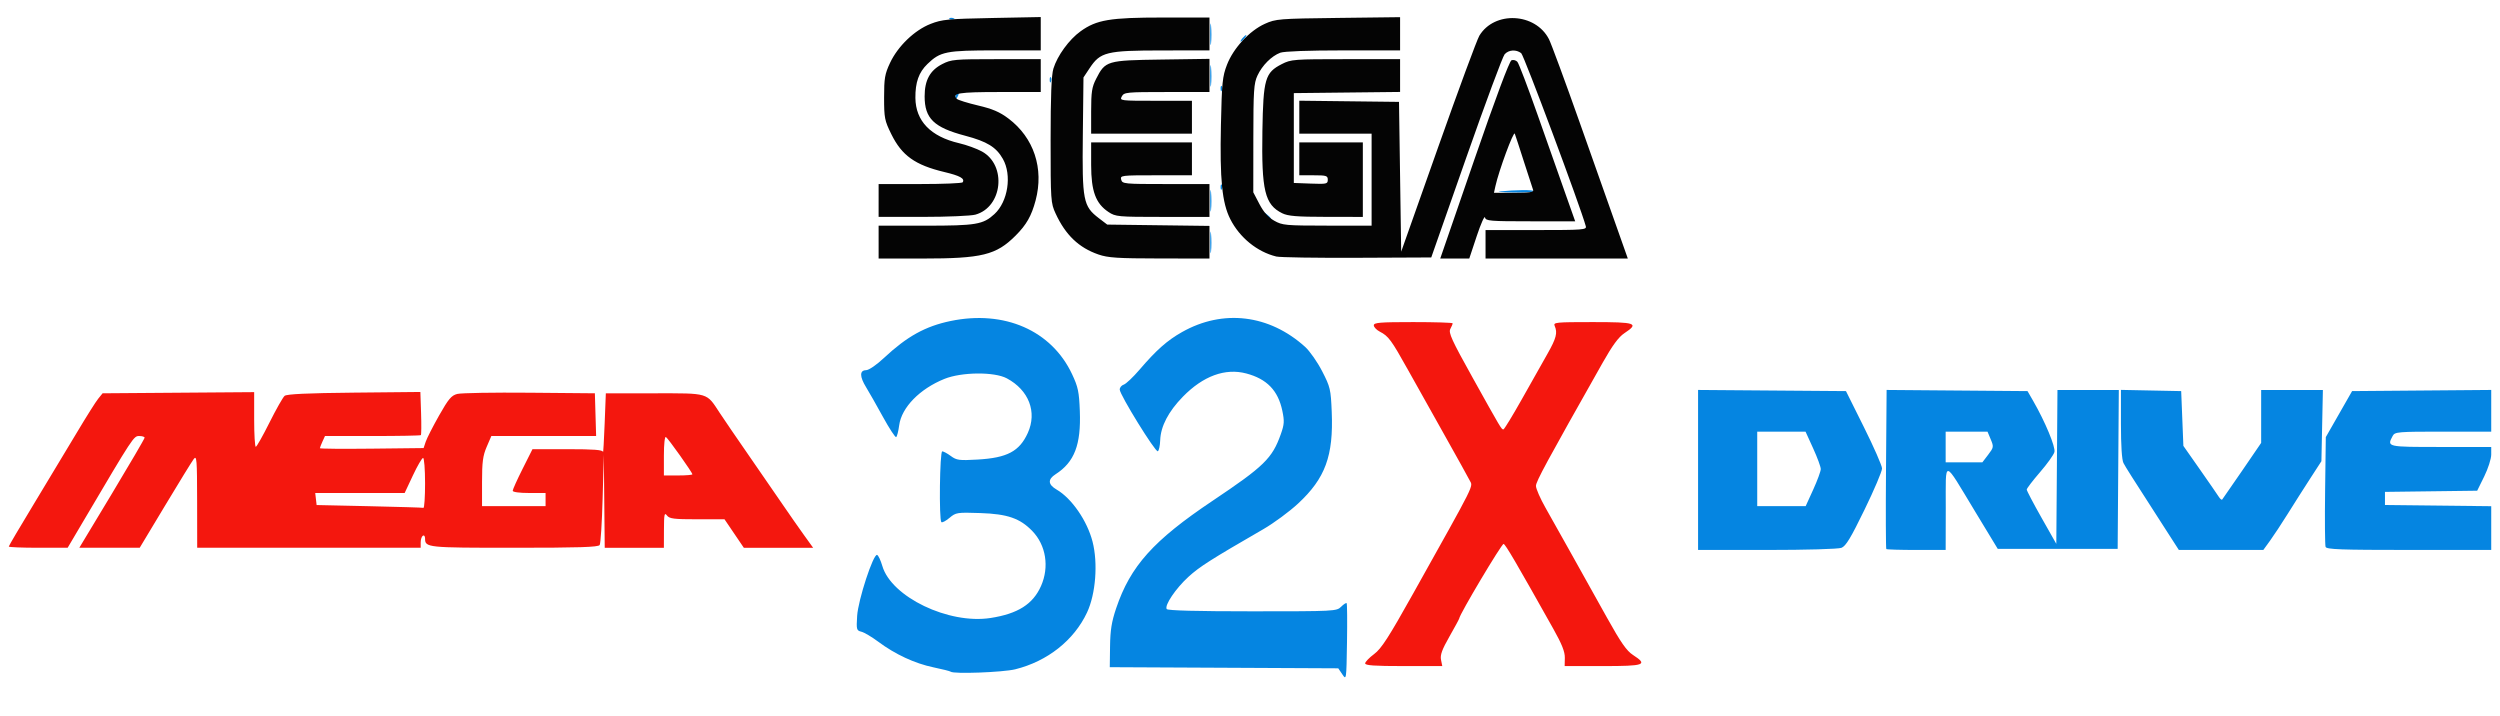 <?xml version="1.0" encoding="UTF-8" standalone="no"?>
<!-- Created with Inkscape (http://www.inkscape.org/) -->

<svg
   xmlns:dc="http://purl.org/dc/elements/1.1/"
   xmlns:cc="http://creativecommons.org/ns#"
   xmlns:rdf="http://www.w3.org/1999/02/22-rdf-syntax-ns#"
   xmlns:svg="http://www.w3.org/2000/svg"
   xmlns="http://www.w3.org/2000/svg"
   xmlns:sodipodi="http://sodipodi.sourceforge.net/DTD/sodipodi-0.dtd"
   xmlns:inkscape="http://www.inkscape.org/namespaces/inkscape"
   id="svg3336"
   version="1.1"
   inkscape:version="0.91 r13725"
   width="1070.803"
   height="306.882"
   viewBox="0 0 1070.803 306.882"
   sodipodi:docname="logo.svg">
  <defs
     id="defs3340" />
  <sodipodi:namedview
     pagecolor="#ffffff"
     bordercolor="#666666"
     borderopacity="1"
     objecttolerance="10"
     gridtolerance="10"
     guidetolerance="10"
     inkscape:pageopacity="0"
     inkscape:pageshadow="2"
     inkscape:window-width="1366"
     inkscape:window-height="721"
     id="namedview3338"
     showgrid="false"
     inkscape:zoom="0.42164624"
     inkscape:cx="1003.4226"
     inkscape:cy="-89.758451"
     inkscape:window-x="-4"
     inkscape:window-y="-4"
     inkscape:window-maximized="1"
     inkscape:current-layer="svg3336" />
  <g
     id="g3346"
     transform="translate(9.57e-5,1.3669599e-4)">
    <path
       style="fill:#0585e1"
       d="m 574.95,288.825 -1.745,-2.572 -48.933,-0.243 -48.933,-0.243 0.119,-8.916 c 0.092,-6.954 0.669,-10.546 2.62,-16.325 6.103,-18.079 15.937,-29.038 41.305,-46.031 22.052,-14.772 25.532,-18.163 29.19,-28.456 1.522,-4.281 1.611,-5.633 0.671,-10.117 -1.818,-8.668 -6.627,-13.636 -15.454,-15.965 -9.016,-2.378 -18.441,1.073 -27.102,9.923 -6.223,6.359 -9.537,12.704 -9.747,18.656 -0.084,2.377 -0.544,4.513 -1.023,4.748 -1.035,0.507 -16.246,-24.118 -16.311,-26.406 -0.025,-0.869 0.746,-1.83 1.714,-2.137 0.967,-0.307 4.011,-3.186 6.765,-6.398 7.245,-8.451 11.851,-12.527 18.223,-16.126 17.535,-9.905 37.355,-7.515 52.704,6.356 1.983,1.792 5.263,6.482 7.29,10.423 3.489,6.784 3.707,7.714 4.109,17.47 0.774,18.79 -2.751,28.384 -14.407,39.209 -3.717,3.452 -10.413,8.388 -14.879,10.969 -22.461,12.978 -27.347,16.087 -32.087,20.419 -5.447,4.978 -10.314,12.192 -9.316,13.807 0.393,0.636 12.937,0.967 36.673,0.967 35.306,0 36.118,-0.042 38.031,-1.955 1.075,-1.075 2.141,-1.769 2.369,-1.541 0.228,0.228 0.298,7.759 0.156,16.736 -0.256,16.243 -0.266,16.31 -2.002,13.75 z M 407.2,287.7 c -0.227,-0.227 -3.556,-1.068 -7.398,-1.869 -7.968,-1.661 -16.386,-5.57 -23.622,-10.969 -2.74,-2.044 -5.983,-3.968 -7.208,-4.276 -2.113,-0.53 -2.206,-0.872 -1.841,-6.767 0.424,-6.837 6.914,-26.677 8.549,-26.132 0.523,0.174 1.53,2.305 2.239,4.736 3.865,13.256 28.419,25.061 46.343,22.28 11.73,-1.82 18.183,-5.912 21.637,-13.72 3.606,-8.153 2.127,-17.468 -3.736,-23.527 -5.281,-5.457 -10.636,-7.31 -22.244,-7.698 -10.015,-0.334 -10.471,-0.263 -13.243,2.069 -1.579,1.328 -3.14,2.146 -3.47,1.816 -1.056,-1.056 -0.692,-30.318 0.377,-30.318 0.537,0 2.199,0.904 3.693,2.008 2.456,1.816 3.552,1.96 11.458,1.508 12.657,-0.724 17.919,-3.513 21.498,-11.395 4.067,-8.956 0.451,-18.357 -9.002,-23.399 -5.351,-2.854 -19.348,-2.726 -26.71,0.245 -10.577,4.269 -18.367,12.25 -19.375,19.852 -0.34,2.56 -0.924,4.844 -1.299,5.075 -0.375,0.232 -2.936,-3.684 -5.691,-8.702 -2.755,-5.018 -5.982,-10.699 -7.171,-12.624 -2.823,-4.572 -2.842,-7.281 -0.05,-7.327 1.237,-0.021 4.445,-2.215 7.742,-5.295 9.819,-9.172 17.663,-13.518 28.45,-15.764 23.059,-4.801 43.261,4.031 52.061,22.761 2.581,5.494 3.011,7.538 3.326,15.807 0.55,14.453 -2.295,21.855 -10.401,27.067 -3.417,2.197 -3.26,4.398 0.469,6.565 6.467,3.758 13.081,13.349 15.382,22.304 2.374,9.239 1.351,22.401 -2.357,30.325 -5.572,11.908 -16.953,20.915 -30.757,24.342 -5.251,1.304 -26.578,2.09 -27.649,1.019 z m 320.12,-86.409 0,-34.267 31.674,0.247 31.674,0.247 7.711,15.485 c 4.241,8.517 7.725,16.458 7.742,17.648 0.017,1.19 -3.352,9.12 -7.487,17.624 -5.931,12.197 -8.024,15.653 -9.915,16.372 -1.366,0.519 -15.087,0.911 -31.898,0.911 l -29.501,0 0,-34.267 z m 49.323,8.407 c 1.777,-3.9 3.231,-7.859 3.231,-8.798 0,-0.939 -1.467,-4.928 -3.261,-8.864 l -3.261,-7.156 -10.347,0 -10.347,0 0,15.954 0,15.954 10.377,0 10.377,0 3.231,-7.091 z m 31.307,25.47 c -0.215,-0.215 -0.275,-15.635 -0.133,-34.267 l 0.258,-33.877 30.178,0.248 30.178,0.248 2.432,4.223 c 5.119,8.888 9.627,19.73 9.092,21.864 -0.293,1.168 -3.081,5.068 -6.195,8.665 -3.114,3.598 -5.663,6.937 -5.665,7.42 -0.002,0.484 2.847,5.915 6.331,12.069 l 6.335,11.189 0.247,-32.95 0.247,-32.95 13.138,0 13.138,0 -0.246,34.02 -0.246,34.02 -25.683,0 -25.683,0 -9.667,-15.954 c -13.926,-22.984 -12.547,-22.805 -12.596,-1.642 l -0.042,18.066 -12.513,0 c -6.882,0 -12.689,-0.176 -12.904,-0.39 z m 43.631,-40.404 c 2.375,-3.114 2.423,-3.398 1.098,-6.569 l -1.385,-3.314 -8.963,0 -8.963,0 0,6.569 0,6.569 7.866,0 7.866,0 2.483,-3.255 z m 75.171,30.705 c -14.248,-22.122 -16.189,-25.182 -17.228,-27.154 -0.679,-1.291 -1.079,-7.471 -1.079,-16.684 l 0,-14.635 12.904,0.261 12.904,0.261 0.469,11.731 0.469,11.731 7.039,10.041 c 3.871,5.522 7.517,10.801 8.102,11.731 0.585,0.93 1.251,1.479 1.48,1.221 0.229,-0.258 4.08,-5.825 8.556,-12.37 l 8.14,-11.901 0,-11.327 0,-11.327 13.219,0 13.219,0 -0.316,15.25 -0.316,15.25 -4.866,7.508 c -2.676,4.129 -6.973,10.886 -9.549,15.016 -2.576,4.129 -5.984,9.303 -7.575,11.496 l -2.891,3.989 -18.092,0 -18.092,0 -6.498,-10.089 z m 69.35,8.783 c -0.276,-0.718 -0.368,-11.593 -0.205,-24.166 l 0.296,-22.86 5.631,-9.854 5.631,-9.854 29.797,-0.248 29.797,-0.248 0,8.929 0,8.929 -20.613,0 c -19.419,0 -20.67,0.105 -21.585,1.815 -2.55,4.765 -2.597,4.754 20.613,4.754 l 21.585,0 0,3.267 c 0,1.797 -1.354,6.012 -3.008,9.367 l -3.008,6.1 -19.75,0.253 -19.75,0.253 0,2.815 0,2.815 22.758,0.251 22.758,0.251 0,9.368 0,9.368 -35.222,0 c -29.22,0 -35.308,-0.223 -35.723,-1.306 z M 518.361,103.702 c 0.004,-4.129 0.168,-5.702 0.367,-3.494 0.198,2.207 0.195,5.586 -0.007,7.508 -0.202,1.922 -0.364,0.116 -0.36,-4.013 z m 23.959,-11.496 c -1.167,-1.488 -1.134,-1.522 0.354,-0.354 1.563,1.226 2.06,1.997 1.288,1.997 -0.195,0 -0.934,-0.739 -1.642,-1.642 z m -23.959,-6.335 c 0.004,-4.129 0.168,-5.702 0.367,-3.494 0.198,2.207 0.195,5.586 -0.007,7.508 C 518.52,91.806 518.357,90 518.361,85.871 Z m 124.027,-3.877 c 6.732,-0.699 14.55,-0.759 14.548,-0.111 -9.4e-4,0.387 -3.908,0.636 -8.683,0.554 -4.775,-0.083 -7.414,-0.282 -5.865,-0.443 z M 522.806,80.318 c -0.041,-0.989 0.181,-1.544 0.493,-1.232 0.312,0.312 0.345,1.121 0.074,1.799 -0.3,0.749 -0.522,0.526 -0.567,-0.567 z M 409.176,41.348 c 0,-0.486 0.417,-1.141 0.928,-1.456 0.532,-0.329 0.689,0.048 0.369,0.883 -0.624,1.626 -1.297,1.923 -1.297,0.573 z m 109.185,-8.971 c 0.004,-4.129 0.168,-5.702 0.367,-3.494 0.198,2.207 0.195,5.586 -0.007,7.508 -0.201,1.922 -0.363,0.116 -0.36,-4.013 z m 4.445,5.709 c -0.041,-0.989 0.181,-1.544 0.493,-1.232 0.312,0.312 0.345,1.121 0.074,1.799 -0.3,0.749 -0.522,0.526 -0.567,-0.567 z m -73.201,-3.754 c -0.041,-0.989 0.181,-1.544 0.493,-1.232 0.312,0.312 0.345,1.121 0.074,1.799 -0.3,0.749 -0.522,0.526 -0.567,-0.567 z m 68.756,-19.786 c 0.004,-4.129 0.168,-5.702 0.367,-3.494 0.198,2.207 0.195,5.586 -0.007,7.508 -0.201,1.922 -0.363,0.116 -0.36,-4.013 z m 13.755,1.877 c 0.643,-0.774 1.379,-1.408 1.638,-1.408 0.258,0 -0.057,0.633 -0.699,1.408 -0.643,0.774 -1.379,1.408 -1.638,1.408 -0.258,0 0.057,-0.633 0.699,-1.408 z M 406.615,7.879 c 0.312,-0.312 1.121,-0.345 1.799,-0.074 0.749,0.3 0.526,0.522 -0.567,0.567 -0.989,0.041 -1.544,-0.181 -1.232,-0.493 z"
       id="path3352"
       inkscape:connector-curvature="0" />
    <path
       style="fill:#f4170e"
       d="m 584.729,284.124 c 0.032,-0.645 1.765,-2.44 3.851,-3.989 3.084,-2.289 6.199,-7.117 16.649,-25.808 27.368,-48.95 25.727,-45.665 24.258,-48.566 -0.719,-1.42 -5.462,-9.972 -10.539,-19.005 -5.077,-9.033 -12.177,-21.702 -15.776,-28.154 -7.272,-13.034 -8.434,-14.615 -12.163,-16.544 -1.421,-0.735 -2.583,-1.958 -2.583,-2.719 0,-1.168 2.633,-1.384 16.893,-1.384 9.291,0 16.893,0.239 16.893,0.531 0,0.292 -0.455,1.381 -1.011,2.419 -0.856,1.599 0.603,4.786 9.53,20.819 12.218,21.944 12.379,22.216 13.201,22.216 0.342,0 3.889,-5.807 7.882,-12.904 3.993,-7.097 8.937,-15.86 10.986,-19.473 3.785,-6.674 4.394,-9.023 3.102,-11.966 -0.672,-1.53 0.439,-1.642 16.272,-1.642 18.652,0 20.037,0.487 13.564,4.77 -2.456,1.625 -5.084,5.197 -9.263,12.592 -24.285,42.971 -28.593,50.926 -28.596,52.811 -0.003,1.173 1.843,5.396 4.101,9.385 4.404,7.779 14.161,25.219 26.371,47.137 5.897,10.585 8.357,14.112 11.076,15.877 6.541,4.247 5.129,4.77 -12.879,4.77 l -16.374,0 0.075,-3.519 c 0.055,-2.601 -1.231,-5.846 -4.929,-12.435 -16.084,-28.656 -20.432,-36.081 -21.297,-36.369 -0.761,-0.254 -18.995,30.371 -18.995,31.902 0,0.216 -1.878,3.69 -4.174,7.718 -3.215,5.641 -4.051,7.943 -3.637,10.014 l 0.538,2.689 -16.541,0 c -12.637,0 -16.527,-0.277 -16.483,-1.173 z M 3.754,234.095 c 0,-0.288 4.916,-8.629 10.925,-18.535 6.009,-9.906 14.198,-23.503 18.198,-30.215 4,-6.712 8.125,-13.258 9.168,-14.546 l 1.896,-2.342 32.461,-0.248 32.461,-0.248 0,11.744 c 0,6.459 0.317,11.71 0.704,11.669 0.387,-0.041 3.027,-4.721 5.865,-10.4 2.839,-5.679 5.754,-10.818 6.477,-11.421 0.922,-0.768 9.819,-1.181 29.731,-1.381 l 28.415,-0.285 0.3,9.048 c 0.165,4.977 0.124,9.222 -0.091,9.435 -0.215,0.213 -9.544,0.387 -20.73,0.387 l -20.339,0 -1.089,2.39 c -0.599,1.315 -1.089,2.589 -1.089,2.832 0,0.243 9.995,0.329 22.211,0.19 l 22.211,-0.252 0.902,-2.707 c 0.496,-1.489 3.065,-6.531 5.709,-11.205 4.05,-7.161 5.279,-8.62 7.807,-9.272 1.65,-0.426 15.587,-0.662 30.97,-0.526 l 27.969,0.249 0.269,9.15 0.269,9.15 -22.442,0 -22.442,0 -1.993,4.632 c -1.632,3.794 -1.993,6.511 -1.993,15.016 l 0,10.384 13.608,0 13.608,0 0,-2.815 0,-2.815 -7.039,0 c -4.159,0 -7.039,-0.392 -7.039,-0.957 0,-0.526 1.905,-4.75 4.233,-9.385 l 4.233,-8.428 15.006,0 c 11.276,0 15.054,0.292 15.2,1.173 0.107,0.645 0.423,-4.739 0.704,-11.966 l 0.51,-13.139 20.784,0 c 23.589,0 22.223,-0.412 28.037,8.446 1.694,2.581 7.324,10.816 12.511,18.3 5.187,7.484 11.739,16.986 14.56,21.116 2.821,4.129 6.877,9.936 9.013,12.904 l 3.884,5.396 -14.84,0 -14.84,0 -4.137,-6.1 -4.137,-6.1 -11.707,0 c -10.049,0 -11.883,-0.233 -12.953,-1.642 -1.069,-1.408 -1.251,-0.54 -1.277,6.1 l -0.03,7.742 -12.669,0 -12.669,0 -0.196,-19.943 -0.196,-19.943 -0.507,18.77 c -0.279,10.323 -0.849,19.297 -1.267,19.943 -0.586,0.905 -8.967,1.173 -36.648,1.173 -37.417,0 -38.141,-0.076 -38.141,-3.997 0,-0.96 -0.422,-1.484 -0.938,-1.165 -0.516,0.319 -0.938,1.611 -0.938,2.871 l 0,2.291 -47.862,0 -47.862,0 -0.03,-19.943 c -0.027,-18.005 -0.168,-19.76 -1.449,-18.066 -0.781,1.032 -6.307,10.007 -12.281,19.943 l -10.862,18.066 -12.935,0 -12.935,0 13.984,-23.209 c 7.691,-12.765 13.984,-23.534 13.984,-23.931 0,-0.397 -1.032,-0.722 -2.293,-0.722 -2.406,0 -2.446,0.061 -23.883,36.366 l -6.788,11.496 -12.611,0 c -6.936,0 -12.611,-0.236 -12.611,-0.524 z M 182.065,206.934 c 0,-5.936 -0.382,-10.792 -0.848,-10.792 -0.466,0 -2.433,3.379 -4.371,7.508 l -3.523,7.508 -19.153,0 -19.153,0 0.297,2.581 0.297,2.581 22.523,0.495 c 12.388,0.272 22.84,0.589 23.227,0.704 0.387,0.115 0.704,-4.648 0.704,-10.584 z m 114.494,-3.784 c 0,-0.775 -10.352,-15.362 -11.331,-15.967 -0.509,-0.314 -0.869,2.988 -0.869,7.965 l 0,8.502 6.1,0 c 3.355,0 6.1,-0.225 6.1,-0.499 z"
       id="path3350"
       inkscape:connector-curvature="0" />
    <path
       style="fill:#040404"
       d="m 376.329,103.702 0,-7.039 20.207,0 c 21.564,0 24.549,-0.505 29.408,-4.972 5.798,-5.33 7.537,-16.697 3.613,-23.624 -2.865,-5.058 -6.757,-7.452 -16.146,-9.932 -13.406,-3.541 -17.365,-7.383 -17.371,-16.857 -0.005,-6.924 2.293,-11.138 7.538,-13.828 3.871,-1.985 5.259,-2.112 23.158,-2.112 l 19.04,0 0,7.039 0,7.039 -17.776,0 c -17.293,0 -20.549,0.528 -18.137,2.94 0.495,0.495 4.563,1.764 9.041,2.819 6.219,1.466 9.289,2.781 13.003,5.573 10.927,8.21 15.31,21.415 11.657,35.123 -1.768,6.633 -3.906,10.39 -8.568,15.052 -8.332,8.332 -14.377,9.818 -39.944,9.818 l -18.723,0 0,-7.039 z m 94.16,5.301 c -8.404,-2.904 -14.114,-8.366 -18.35,-17.553 -2.069,-4.487 -2.14,-5.528 -2.14,-31.387 0,-18.882 0.349,-27.895 1.187,-30.653 1.682,-5.535 6.73,-12.474 11.643,-16.005 6.878,-4.943 12.575,-5.897 35.23,-5.897 l 19.98,0 0,7.039 0,7.039 -20.412,0.021 c -23.72,0.024 -26.33,0.664 -30.908,7.577 l -2.643,3.991 -0.278,24.707 c -0.316,28.083 0.141,30.445 6.895,35.6 l 3.555,2.714 21.895,0.283 21.895,0.283 0,6.99 0,6.99 -21.35,-0.031 c -18.006,-0.026 -22.11,-0.293 -26.2,-1.707 z m 76.174,0.87 c -8.186,-1.998 -15.689,-8.095 -19.698,-16.005 -3.532,-6.97 -4.523,-16.9 -4.018,-40.281 0.395,-18.315 0.646,-20.813 2.603,-25.879 2.747,-7.111 9.64,-14.548 16.23,-17.512 4.68,-2.105 5.977,-2.209 31.394,-2.519 l 26.512,-0.323 0,7.115 0,7.115 -24.339,0 c -14.915,0 -25.362,0.386 -26.981,0.998 -3.756,1.419 -7.755,5.425 -9.778,9.794 -1.541,3.328 -1.74,6.374 -1.759,26.874 l -0.021,23.12 2.628,5.031 c 1.818,3.48 3.771,5.678 6.335,7.13 3.497,1.981 4.781,2.1 22.711,2.115 l 19.004,0.015 0,-19.708 0,-19.708 -15.485,0 -15.485,0 0,-7.056 0,-7.056 21.35,0.252 21.35,0.252 0.469,32.08 0.469,32.08 15.833,-44.75 c 8.708,-24.612 16.648,-46.101 17.644,-47.752 6.47,-10.727 24.036,-9.842 29.824,1.502 0.977,1.916 6.921,18.03 13.208,35.808 6.287,17.778 13.486,38.131 15.997,45.229 l 4.566,12.904 -30.47,0 -30.47,0 0,-6.1 0,-6.1 21.694,0 c 20.205,0 21.664,-0.113 21.25,-1.642 -2.244,-8.286 -26.494,-73.242 -27.678,-74.14 -2.196,-1.664 -5.337,-1.453 -7.084,0.478 -0.822,0.908 -8.231,20.862 -16.466,44.343 l -14.972,42.692 -31.777,0.145 c -17.477,0.08 -33.043,-0.165 -34.592,-0.542 z m 84.769,-41.323 c 9.119,-26.444 15.079,-42.394 15.969,-42.735 0.781,-0.3 1.915,-0.002 2.52,0.663 0.605,0.664 4.518,10.921 8.696,22.793 4.178,11.872 9.502,26.97 11.833,33.551 l 4.237,11.966 -19.13,0 c -17.458,0 -19.161,-0.144 -19.487,-1.642 -0.196,-0.903 -1.795,2.686 -3.553,7.977 l -3.196,9.619 -6.218,0 -6.218,0 14.549,-42.19 z m 25.254,12.863 c -0.247,-0.645 -1.997,-6.03 -3.891,-11.966 -1.893,-5.936 -3.685,-11.426 -3.982,-12.2 -0.501,-1.306 -6.846,15.89 -8.291,22.467 l -0.631,2.872 8.621,0 c 6.511,0 8.511,-0.287 8.173,-1.173 z m -280.357,4.458 0,-7.039 17.776,0 c 9.777,0 17.984,-0.337 18.238,-0.749 0.996,-1.611 -1.104,-2.787 -7.86,-4.401 -12.544,-2.997 -18.196,-7.034 -22.725,-16.234 -2.863,-5.816 -3.083,-6.932 -3.083,-15.667 0,-8.26 0.309,-10.064 2.537,-14.819 3.366,-7.183 10.492,-14.036 17.394,-16.729 4.88,-1.904 7.444,-2.149 26.288,-2.52 l 20.881,-0.41 0,7.14 0,7.14 -19.269,0 c -21.289,0 -23.747,0.491 -29.28,5.845 -3.689,3.57 -5.204,7.84 -5.144,14.502 0.089,9.89 6.52,16.561 18.706,19.404 3.197,0.746 7.611,2.348 9.81,3.561 10.699,5.902 8.831,23.808 -2.821,27.045 -1.893,0.526 -11.994,0.958 -22.446,0.961 l -19.004,0.005 0,-7.039 z m 98.444,4.919 c -5.466,-3.632 -7.412,-8.919 -7.412,-20.134 l 0,-9.655 21.585,0 21.585,0 0,7.039 0,7.039 -15.397,0 c -14.935,0 -15.382,0.056 -14.906,1.877 0.47,1.798 1.28,1.877 19.151,1.877 l 18.66,0 0,7.039 0,7.039 -20.038,0 c -19.235,0 -20.166,-0.085 -23.227,-2.119 z m 74.44,0.558 c -7.474,-3.684 -8.928,-9.72 -8.499,-35.299 0.373,-22.274 1.147,-24.938 8.313,-28.599 3.957,-2.022 5.122,-2.112 27.396,-2.112 l 23.263,0 0,7.022 0,7.022 -22.758,0.251 -22.758,0.251 0,19.239 0,19.239 7.273,0.274 c 6.787,0.256 7.273,0.146 7.273,-1.642 0,-1.733 -0.584,-1.916 -6.1,-1.916 l -6.1,0 0,-7.039 0,-7.039 13.608,0 13.608,0 0,15.954 0,15.954 -15.719,-0.021 c -12.554,-0.017 -16.34,-0.327 -18.799,-1.539 z m -81.852,-43.757 c 0,-8.163 0.326,-10.294 2.112,-13.788 3.973,-7.776 4.578,-7.955 27.986,-8.296 l 20.58,-0.3 0,7.104 0,7.104 -18.267,0 c -17.307,0 -18.32,0.099 -19.272,1.877 -0.986,1.842 -0.714,1.877 14.513,1.877 l 15.518,0 0,7.039 0,7.039 -21.585,0 -21.585,0 0,-9.655 z"
       id="path3348"
       inkscape:connector-curvature="0" />
  </g>
</svg>
